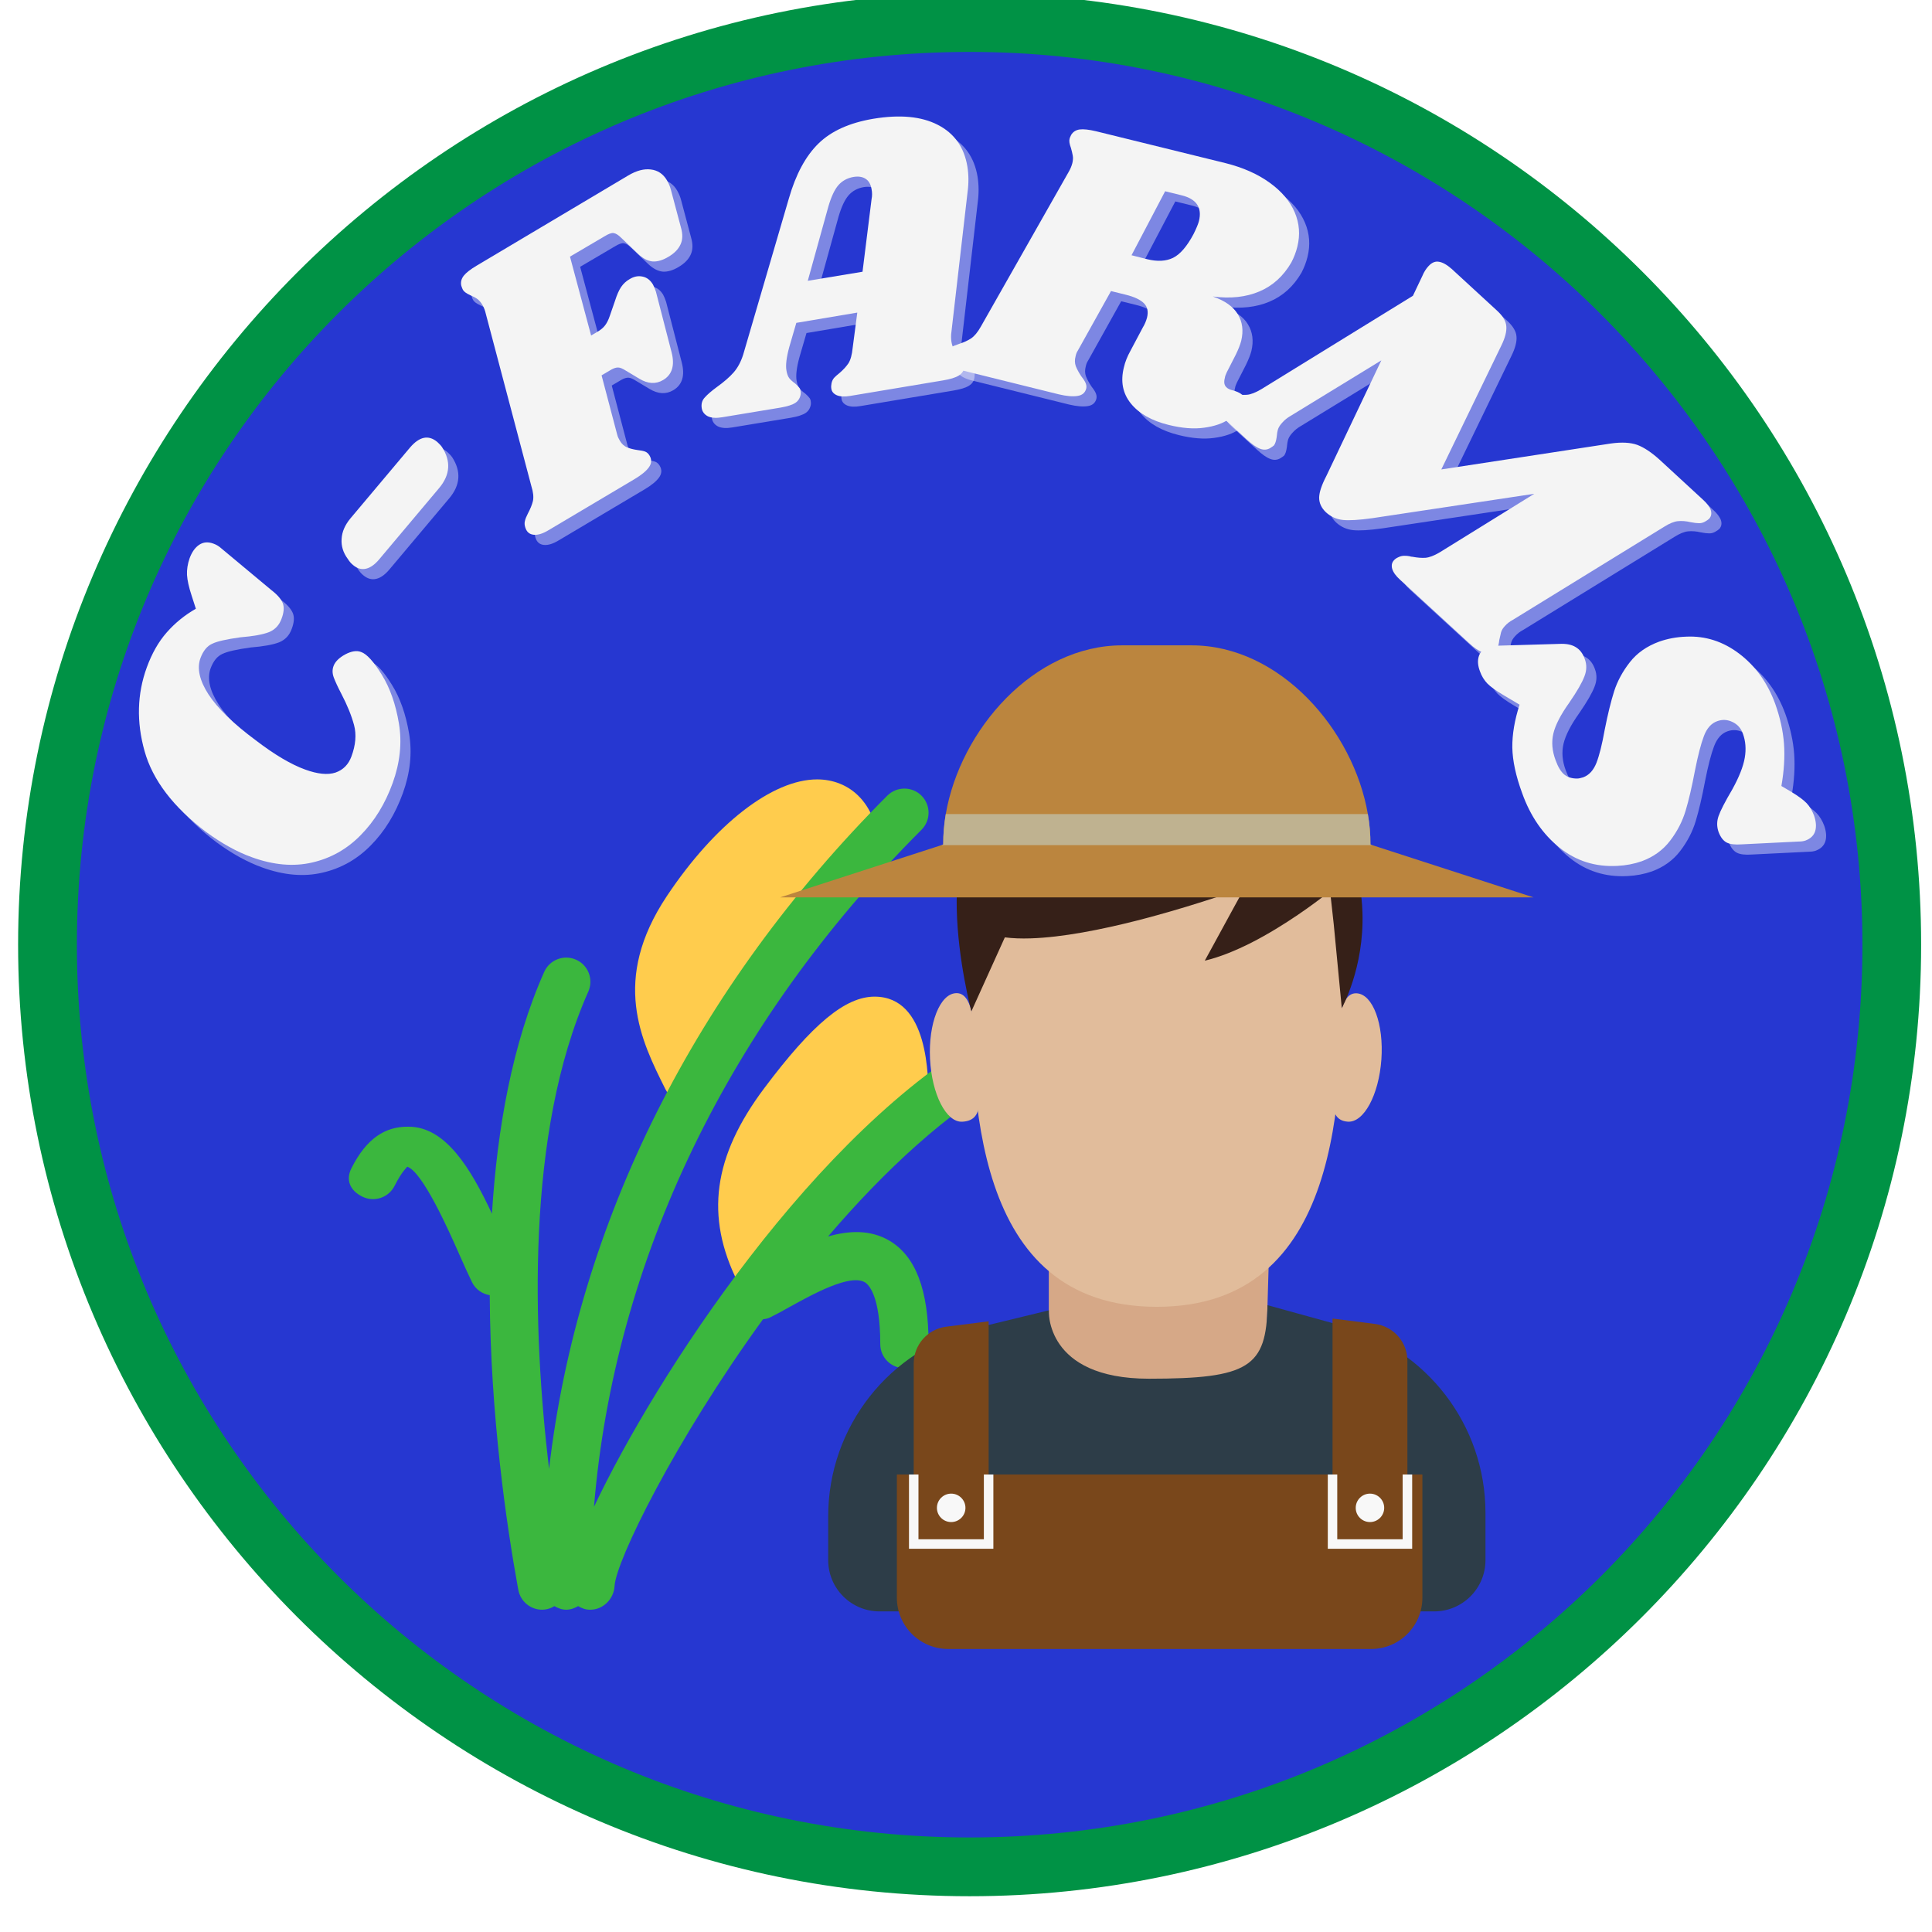 <svg xmlns="http://www.w3.org/2000/svg" xmlns:xlink="http://www.w3.org/1999/xlink" width="200" zoomAndPan="magnify" viewBox="0 0 150 150" height="200" preserveAspectRatio="xMidYMid meet" version="1.0"><defs><g/><clipPath id="1cd5b51f97"><path d="M 2.816 0.688 L 148.316 0.688 L 148.316 146.188 L 2.816 146.188 Z M 2.816 0.688 " clip-rule="nonzero"/></clipPath><clipPath id="dd08320b7a"><path d="M 1.406 0 L 149.156 0 L 149.156 147.223 L 1.406 147.223 Z M 1.406 0 " clip-rule="nonzero"/></clipPath><clipPath id="b6e9a8df3f"><path d="M 49 60.477 L 73 60.477 L 73 101 L 49 101 Z M 49 60.477 " clip-rule="nonzero"/></clipPath><clipPath id="d46eb9a660"><path d="M 27 61 L 80 61 L 80 124.977 L 27 124.977 Z M 27 61 " clip-rule="nonzero"/></clipPath><clipPath id="95aaf02ef5"><path d="M 69 114 L 111 114 L 111 128.07 L 69 128.07 Z M 69 114 " clip-rule="nonzero"/></clipPath><clipPath id="1bc7f3dc8f"><path d="M 60.566 50.07 L 119.066 50.07 L 119.066 70 L 60.566 70 Z M 60.566 50.07 " clip-rule="nonzero"/></clipPath></defs><rect x="-15" width="180" fill="#ffffff" y="-15" height="180" fill-opacity="1"/><rect x="-15" width="180" fill="#ffffff" y="-15" height="180" fill-opacity="1"/><rect x="-15" width="180" fill="#ffffff" y="-15" height="180" fill-opacity="1"/><g clip-path="url(#1cd5b51f97)"><path fill="#2637d1" d="M 75.566 0.688 C 35.387 0.688 2.816 33.258 2.816 73.438 C 2.816 113.617 35.387 146.188 75.566 146.188 C 115.746 146.188 148.316 113.617 148.316 73.438 C 148.316 33.258 115.746 0.688 75.566 0.688 " fill-opacity="1" fill-rule="nonzero"/></g><g clip-path="url(#dd08320b7a)"><path fill="#009245" d="M 75.281 147.223 C 34.469 147.223 1.406 113.934 1.406 73.348 C 1.406 32.762 34.469 -0.527 75.281 -0.527 C 116.098 -0.527 149.156 32.535 149.156 73.348 C 149.156 114.16 115.867 147.223 75.281 147.223 Z M 75.281 4.031 C 36.977 4.031 5.969 35.043 5.969 73.348 C 5.969 111.652 36.977 142.66 75.281 142.66 C 113.59 142.66 144.598 111.652 144.598 73.348 C 144.598 35.043 113.359 4.031 75.281 4.031 Z M 75.281 4.031 " fill-opacity="1" fill-rule="nonzero"/></g><g clip-path="url(#b6e9a8df3f)"><path fill="#ffcc4d" d="M 63.445 60.512 C 59.973 60.512 55.504 63.98 51.781 69.562 C 47.426 76.094 49.773 80.789 51.664 84.566 C 51.953 85.145 52.523 85.535 53.172 85.594 C 53.227 85.598 53.285 85.602 53.34 85.602 C 53.926 85.602 54.484 85.324 54.84 84.852 C 59.328 78.863 66.488 69.484 67.793 68.176 C 68.145 67.824 68.344 67.348 68.344 66.852 C 68.344 62.176 65.812 60.512 63.445 60.512 Z M 67.902 77.379 C 65.633 77.379 63.074 79.5 59.344 84.477 C 55.359 89.785 54.727 94.438 57.289 99.562 C 57.574 100.129 58.121 100.516 58.75 100.586 C 58.82 100.598 58.895 100.602 58.965 100.602 C 59.52 100.602 60.047 100.355 60.406 99.926 C 63.633 96.059 70.109 88.363 71.543 86.926 C 71.895 86.574 72.094 86.098 72.094 85.602 C 72.094 83.566 72.094 77.379 67.902 77.379 Z M 67.902 77.379 " fill-opacity="1" fill-rule="nonzero"/></g><g clip-path="url(#d46eb9a660)"><path fill="#3bb73e" d="M 79.359 80.945 C 78.855 80.039 77.711 79.719 76.809 80.223 C 63.363 87.691 50.961 106.754 46.117 116.988 C 47.688 97.875 56.559 79.406 71.543 64.426 C 72.277 63.691 72.277 62.508 71.543 61.773 C 70.812 61.043 69.625 61.043 68.891 61.773 C 53.957 76.707 44.836 94.992 42.629 114.051 C 41.363 103.371 40.793 87.969 45.676 76.988 C 46.098 76.039 45.672 74.93 44.727 74.512 C 43.777 74.086 42.668 74.516 42.25 75.461 C 39.762 81.055 38.602 87.652 38.195 94.23 C 36.539 90.695 34.59 87.477 31.723 87.477 L 31.637 87.477 C 29.93 87.477 28.465 88.348 27.281 90.711 C 26.82 91.637 27.195 92.441 28.121 92.902 C 29.051 93.367 30.176 92.988 30.637 92.066 C 31.223 90.898 31.621 90.621 31.613 90.582 C 32.809 90.949 34.887 95.637 35.668 97.41 C 36.035 98.238 36.371 98.988 36.656 99.566 C 36.934 100.121 37.453 100.461 38.023 100.559 C 38.07 109.852 39.332 118.426 40.203 123.227 L 40.242 123.434 C 40.406 124.34 41.195 124.977 42.086 124.977 C 42.195 124.977 42.309 124.965 42.422 124.945 C 42.652 124.902 42.855 124.812 43.043 124.699 C 43.32 124.859 43.621 124.977 43.965 124.977 C 44.309 124.977 44.609 124.859 44.887 124.699 C 45.156 124.859 45.453 124.977 45.789 124.977 L 45.84 124.977 C 46.832 124.977 47.66 124.137 47.715 123.137 C 47.82 121.191 52.391 111.863 59.234 102.434 C 59.43 102.402 59.621 102.371 59.805 102.277 C 60.266 102.051 60.777 101.77 61.32 101.465 C 63.074 100.496 66 98.879 67.145 99.555 C 67.426 99.719 68.344 100.559 68.344 104.352 C 68.344 105.387 69.18 106.227 70.219 106.227 C 71.254 106.227 72.094 105.387 72.094 104.352 C 72.094 100.156 71.098 97.531 69.051 96.324 C 67.582 95.461 65.922 95.531 64.289 96 C 68.641 90.91 73.547 86.316 78.629 83.492 C 79.535 82.988 79.863 81.852 79.359 80.945 Z M 79.359 80.945 " fill-opacity="1" fill-rule="nonzero"/></g><g fill="#ffffff" fill-opacity="0.4"><g transform="translate(27.45, 71.599)"><g><path d="M 3.828 -10.016 C 3.242 -8.398 2.414 -7.051 1.344 -5.969 C 0.281 -4.883 -0.973 -4.176 -2.422 -3.844 C -3.867 -3.508 -5.426 -3.645 -7.094 -4.25 C -8.25 -4.664 -9.43 -5.316 -10.641 -6.203 C -13.211 -8.148 -14.812 -10.25 -15.438 -12.5 C -16.07 -14.758 -16.016 -16.922 -15.266 -18.984 C -14.867 -20.078 -14.352 -20.984 -13.719 -21.703 C -13.082 -22.43 -12.328 -23.047 -11.453 -23.547 L -11.781 -24.562 C -12 -25.227 -12.117 -25.766 -12.141 -26.172 C -12.16 -26.586 -12.094 -27.02 -11.938 -27.469 C -11.758 -27.957 -11.508 -28.305 -11.188 -28.516 C -10.875 -28.723 -10.516 -28.754 -10.109 -28.609 C -9.891 -28.535 -9.691 -28.422 -9.516 -28.266 L -5.578 -24.984 C -5.117 -24.629 -4.828 -24.289 -4.703 -23.969 C -4.586 -23.656 -4.617 -23.258 -4.797 -22.781 C -4.973 -22.281 -5.297 -21.93 -5.766 -21.734 C -6.242 -21.547 -6.988 -21.41 -8 -21.328 C -9.07 -21.18 -9.801 -21.016 -10.188 -20.828 C -10.582 -20.648 -10.883 -20.281 -11.094 -19.719 C -11.383 -18.926 -11.176 -17.984 -10.469 -16.891 C -9.758 -15.805 -8.535 -14.617 -6.797 -13.328 C -5.336 -12.211 -4.062 -11.457 -2.969 -11.062 C -2 -10.707 -1.211 -10.629 -0.609 -10.828 C -0.016 -11.035 0.395 -11.453 0.625 -12.078 C 0.957 -12.973 1.023 -13.785 0.828 -14.516 C 0.629 -15.254 0.301 -16.062 -0.156 -16.938 C -0.438 -17.477 -0.633 -17.906 -0.75 -18.219 C -0.863 -18.531 -0.867 -18.82 -0.766 -19.094 C -0.641 -19.438 -0.336 -19.738 0.141 -20 C 0.629 -20.258 1.039 -20.32 1.375 -20.188 C 1.812 -20.039 2.348 -19.453 2.984 -18.422 C 3.617 -17.398 4.062 -16.141 4.312 -14.641 C 4.562 -13.141 4.398 -11.598 3.828 -10.016 Z M 3.828 -10.016 "/></g></g></g><g fill="#ffffff" fill-opacity="0.4"><g transform="translate(33.609, 54.129)"><g><path d="M -5.812 -9.938 C -6.176 -10.426 -6.336 -10.945 -6.297 -11.5 C -6.266 -12.051 -6.035 -12.582 -5.609 -13.094 L -0.984 -18.594 C -0.254 -19.445 0.445 -19.594 1.125 -19.031 C 1.289 -18.883 1.414 -18.75 1.5 -18.625 C 2.207 -17.531 2.133 -16.473 1.281 -15.453 L -3.344 -9.953 C -3.695 -9.523 -4.047 -9.27 -4.391 -9.188 C -4.742 -9.102 -5.082 -9.195 -5.406 -9.469 C -5.562 -9.594 -5.695 -9.75 -5.812 -9.938 Z M -5.812 -9.938 "/></g></g></g><g fill="#ffffff" fill-opacity="0.4"><g transform="translate(42.762, 42.324)"><g><path d="M 6.797 -27.906 C 7.441 -28.289 8.031 -28.445 8.562 -28.375 C 9.102 -28.312 9.52 -28.031 9.812 -27.531 C 9.957 -27.281 10.062 -27.023 10.125 -26.766 L 10.891 -23.891 C 11.047 -23.359 11.035 -22.91 10.859 -22.547 C 10.691 -22.18 10.379 -21.863 9.922 -21.594 C 9.484 -21.332 9.078 -21.211 8.703 -21.234 C 8.336 -21.266 7.969 -21.453 7.594 -21.797 L 6.25 -23.078 C 6.031 -23.297 5.836 -23.414 5.672 -23.438 C 5.516 -23.469 5.27 -23.379 4.938 -23.172 L 2.281 -21.609 L 3.922 -15.484 L 4.422 -15.781 C 4.672 -15.926 4.863 -16.086 5 -16.266 C 5.145 -16.453 5.27 -16.703 5.375 -17.016 L 5.781 -18.188 C 5.926 -18.645 6.082 -19 6.25 -19.25 C 6.426 -19.508 6.645 -19.711 6.906 -19.859 C 7.238 -20.066 7.57 -20.133 7.906 -20.062 C 8.238 -20 8.508 -19.797 8.719 -19.453 C 8.801 -19.305 8.879 -19.117 8.953 -18.891 L 10.172 -14.172 C 10.43 -13.16 10.211 -12.445 9.516 -12.031 C 8.953 -11.695 8.336 -11.727 7.672 -12.125 L 6.656 -12.734 C 6.383 -12.91 6.176 -13 6.031 -13 C 5.883 -13.008 5.707 -12.957 5.5 -12.844 L 4.734 -12.391 L 5.953 -7.766 C 5.984 -7.641 6.051 -7.488 6.156 -7.312 C 6.301 -7.07 6.477 -6.906 6.688 -6.812 C 6.895 -6.719 7.172 -6.645 7.516 -6.594 C 7.797 -6.562 8 -6.52 8.125 -6.469 C 8.258 -6.414 8.367 -6.316 8.453 -6.172 C 8.641 -5.859 8.625 -5.551 8.406 -5.25 C 8.195 -4.957 7.82 -4.648 7.281 -4.328 L 0.625 -0.375 C 0.176 -0.102 -0.207 0.016 -0.531 -0.016 C -0.863 -0.047 -1.082 -0.234 -1.188 -0.578 C -1.25 -0.766 -1.258 -0.93 -1.219 -1.078 C -1.188 -1.234 -1.109 -1.43 -0.984 -1.672 C -0.797 -2.023 -0.664 -2.348 -0.594 -2.641 C -0.531 -2.941 -0.57 -3.328 -0.719 -3.797 L -4.25 -17.156 C -4.312 -17.426 -4.398 -17.66 -4.516 -17.859 C -4.641 -18.066 -4.773 -18.223 -4.922 -18.328 C -5.066 -18.43 -5.242 -18.523 -5.453 -18.609 C -5.766 -18.754 -5.957 -18.895 -6.031 -19.031 C -6.062 -19.082 -6.102 -19.188 -6.156 -19.344 C -6.219 -19.625 -6.156 -19.883 -5.969 -20.125 C -5.781 -20.363 -5.445 -20.625 -4.969 -20.906 Z M 6.797 -27.906 "/></g></g></g><g fill="#ffffff" fill-opacity="0.4"><g transform="translate(56.678, 33.216)"><g><path d="M 17.984 -6.688 C 17.941 -6.406 17.941 -6.133 17.984 -5.875 C 18.023 -5.656 18.086 -5.473 18.172 -5.328 C 18.266 -5.18 18.352 -5.066 18.438 -4.984 C 18.52 -4.898 18.57 -4.844 18.594 -4.812 C 18.82 -4.645 18.957 -4.457 19 -4.25 C 19 -4.207 18.992 -4.102 18.984 -3.938 C 18.953 -3.645 18.805 -3.422 18.547 -3.266 C 18.297 -3.109 17.891 -2.984 17.328 -2.891 L 10.125 -1.688 C 9.695 -1.613 9.352 -1.629 9.094 -1.734 C 8.832 -1.848 8.688 -2.02 8.656 -2.25 C 8.633 -2.375 8.641 -2.516 8.672 -2.672 C 8.711 -2.848 8.781 -2.988 8.875 -3.094 C 8.969 -3.195 9.109 -3.32 9.297 -3.469 C 9.586 -3.719 9.816 -3.969 9.984 -4.219 C 10.148 -4.477 10.258 -4.875 10.312 -5.406 L 10.672 -8.156 L 5.938 -7.359 L 5.391 -5.484 C 5.172 -4.68 5.098 -4.07 5.172 -3.656 C 5.211 -3.406 5.285 -3.207 5.391 -3.062 C 5.504 -2.926 5.656 -2.789 5.844 -2.656 C 6 -2.52 6.113 -2.398 6.188 -2.297 C 6.258 -2.191 6.289 -2.039 6.281 -1.844 C 6.238 -1.539 6.102 -1.312 5.875 -1.156 C 5.645 -1 5.258 -0.875 4.719 -0.781 L 0.188 -0.031 C -0.289 0.051 -0.664 0.023 -0.938 -0.109 C -1.207 -0.254 -1.363 -0.461 -1.406 -0.734 C -1.457 -1.066 -1.379 -1.344 -1.172 -1.562 C -0.973 -1.789 -0.66 -2.062 -0.234 -2.375 C 0.316 -2.77 0.75 -3.145 1.062 -3.5 C 1.383 -3.863 1.633 -4.328 1.812 -4.891 L 5.359 -17.016 C 5.898 -18.891 6.664 -20.312 7.656 -21.281 C 8.645 -22.25 10.062 -22.891 11.906 -23.203 C 13.977 -23.547 15.648 -23.391 16.922 -22.734 C 18.203 -22.078 18.969 -21 19.219 -19.5 C 19.32 -18.875 19.328 -18.211 19.234 -17.516 Z M 11.078 -11.328 L 11.781 -16.969 C 11.832 -17.219 11.832 -17.473 11.781 -17.734 C 11.719 -18.117 11.562 -18.391 11.312 -18.547 C 11.07 -18.703 10.758 -18.75 10.375 -18.688 C 9.895 -18.602 9.504 -18.391 9.203 -18.047 C 8.91 -17.711 8.648 -17.156 8.422 -16.375 L 6.828 -10.625 Z M 11.078 -11.328 "/></g></g></g><g fill="#ffffff" fill-opacity="0.4"><g transform="translate(74.767, 29.373)"><g><path d="M 26.281 -8.203 C 25.664 -7.141 24.836 -6.391 23.797 -5.953 C 22.766 -5.516 21.562 -5.383 20.188 -5.562 C 21.125 -5.238 21.77 -4.781 22.125 -4.188 C 22.488 -3.594 22.578 -2.906 22.391 -2.125 C 22.316 -1.832 22.176 -1.473 21.969 -1.047 L 21.266 0.328 C 21.18 0.516 21.133 0.648 21.125 0.734 C 21.051 0.992 21.055 1.203 21.141 1.359 C 21.234 1.516 21.391 1.625 21.609 1.688 C 22.023 1.789 22.312 1.922 22.469 2.078 C 22.633 2.242 22.648 2.477 22.516 2.781 C 22.316 3.227 21.961 3.617 21.453 3.953 C 20.953 4.297 20.301 4.52 19.5 4.625 C 18.707 4.738 17.789 4.664 16.75 4.406 C 15.438 4.082 14.461 3.531 13.828 2.75 C 13.191 1.969 13.008 1.031 13.281 -0.062 C 13.375 -0.477 13.547 -0.91 13.797 -1.359 L 14.75 -3.156 C 14.895 -3.395 15.004 -3.648 15.078 -3.922 C 15.191 -4.391 15.113 -4.758 14.844 -5.031 C 14.57 -5.312 14.098 -5.535 13.422 -5.703 L 12.281 -5.984 L 9.703 -1.359 C 9.629 -1.254 9.57 -1.109 9.531 -0.922 C 9.457 -0.648 9.461 -0.395 9.547 -0.156 C 9.641 0.082 9.781 0.344 9.969 0.625 C 10.113 0.801 10.223 0.969 10.297 1.125 C 10.367 1.281 10.391 1.43 10.359 1.578 C 10.273 1.91 10.051 2.102 9.688 2.156 C 9.32 2.219 8.832 2.176 8.219 2.031 L 0.719 0.172 C 0.195 0.047 -0.164 -0.141 -0.375 -0.391 C -0.582 -0.641 -0.609 -0.926 -0.453 -1.25 C -0.367 -1.414 -0.258 -1.539 -0.125 -1.625 C 0.008 -1.707 0.207 -1.789 0.469 -1.875 C 0.852 -2 1.172 -2.145 1.422 -2.312 C 1.68 -2.488 1.93 -2.789 2.172 -3.219 L 8.984 -15.219 C 9.117 -15.445 9.219 -15.68 9.281 -15.922 C 9.332 -16.141 9.344 -16.332 9.312 -16.5 C 9.281 -16.676 9.234 -16.875 9.172 -17.094 C 9.055 -17.406 9.02 -17.641 9.062 -17.797 C 9.07 -17.859 9.113 -17.961 9.188 -18.109 C 9.332 -18.348 9.551 -18.488 9.844 -18.531 C 10.145 -18.57 10.57 -18.523 11.125 -18.391 L 21.156 -15.922 C 22.531 -15.578 23.68 -15.066 24.609 -14.391 C 25.535 -13.723 26.18 -12.957 26.547 -12.094 C 26.91 -11.238 26.977 -10.352 26.75 -9.438 C 26.645 -9.008 26.488 -8.598 26.281 -8.203 Z M 18.688 -10.406 C 18.906 -10.844 19.047 -11.18 19.109 -11.422 C 19.367 -12.473 18.914 -13.141 17.75 -13.422 L 16.484 -13.734 L 13.875 -8.766 L 15.109 -8.453 C 15.891 -8.266 16.551 -8.301 17.094 -8.562 C 17.645 -8.832 18.176 -9.445 18.688 -10.406 Z M 18.688 -10.406 "/></g></g></g><g fill="#ffffff" fill-opacity="0.4"><g transform="translate(94.755, 32.316)"><g><path d="M 38.25 7.266 C 38.57 7.555 38.773 7.828 38.859 8.078 C 38.941 8.336 38.898 8.562 38.734 8.75 C 38.66 8.82 38.547 8.898 38.391 8.984 C 38.234 9.066 38.078 9.102 37.922 9.094 C 37.766 9.094 37.555 9.066 37.297 9.016 C 36.93 8.93 36.598 8.906 36.297 8.938 C 36.004 8.969 35.648 9.113 35.234 9.375 L 23.5 16.594 C 23.25 16.727 23.039 16.891 22.875 17.078 C 22.727 17.234 22.629 17.395 22.578 17.562 C 22.535 17.727 22.488 17.93 22.438 18.172 C 22.426 18.297 22.406 18.422 22.375 18.547 C 22.344 18.672 22.285 18.781 22.203 18.875 C 22.172 18.906 22.082 18.969 21.938 19.062 C 21.707 19.195 21.438 19.211 21.125 19.109 C 20.82 19.004 20.469 18.758 20.062 18.375 L 14.734 13.484 C 14.41 13.191 14.207 12.91 14.125 12.641 C 14.051 12.367 14.098 12.145 14.266 11.969 C 14.348 11.875 14.461 11.797 14.609 11.734 C 14.754 11.66 14.906 11.625 15.062 11.625 C 15.219 11.625 15.348 11.633 15.453 11.656 C 15.555 11.688 15.641 11.703 15.703 11.703 C 16.078 11.773 16.41 11.801 16.703 11.781 C 17.004 11.758 17.375 11.617 17.812 11.359 L 25.156 6.812 L 12.594 8.703 C 11.562 8.848 10.797 8.895 10.297 8.844 C 9.797 8.789 9.359 8.594 8.984 8.25 C 8.629 7.914 8.453 7.535 8.453 7.109 C 8.461 6.691 8.648 6.129 9.016 5.422 L 13.281 -3.547 L 6.234 0.766 C 5.984 0.91 5.773 1.078 5.609 1.266 C 5.441 1.441 5.328 1.613 5.266 1.781 C 5.211 1.957 5.176 2.164 5.156 2.406 C 5.113 2.719 5.039 2.938 4.938 3.062 C 4.906 3.094 4.816 3.156 4.672 3.25 C 4.422 3.406 4.148 3.426 3.859 3.312 C 3.578 3.207 3.223 2.957 2.797 2.562 L 0.906 0.828 C 0.582 0.535 0.383 0.258 0.312 0 C 0.238 -0.27 0.281 -0.492 0.438 -0.672 C 0.531 -0.754 0.648 -0.832 0.797 -0.906 C 1.004 -1.02 1.211 -1.055 1.422 -1.016 C 1.641 -0.984 1.773 -0.961 1.828 -0.953 C 2.211 -0.879 2.551 -0.852 2.844 -0.875 C 3.133 -0.895 3.508 -1.039 3.969 -1.312 L 15.734 -8.562 L 16.469 -10.109 C 16.594 -10.41 16.754 -10.664 16.953 -10.875 C 17.203 -11.145 17.469 -11.254 17.75 -11.203 C 18.039 -11.16 18.367 -10.977 18.734 -10.656 L 22.25 -7.422 C 22.707 -7.004 22.953 -6.598 22.984 -6.203 C 23.023 -5.805 22.895 -5.301 22.594 -4.688 L 17.938 4.922 L 31.109 2.906 C 31.953 2.789 32.633 2.828 33.156 3.016 C 33.676 3.211 34.25 3.594 34.875 4.156 Z M 38.25 7.266 "/></g></g></g><g fill="#ffffff" fill-opacity="0.4"><g transform="translate(115.222, 51.626)"><g><path d="M 23.391 3.797 C 23.773 4.867 24.004 5.91 24.078 6.922 C 24.148 7.93 24.082 9.02 23.875 10.188 L 24.641 10.641 C 25.191 10.973 25.586 11.266 25.828 11.516 C 26.066 11.766 26.258 12.082 26.406 12.469 C 26.57 12.938 26.602 13.344 26.5 13.688 C 26.395 14.031 26.145 14.273 25.75 14.422 C 25.602 14.473 25.43 14.5 25.234 14.5 L 20.797 14.719 C 20.273 14.758 19.883 14.711 19.625 14.578 C 19.363 14.441 19.156 14.172 19 13.766 C 18.852 13.348 18.852 12.93 19 12.516 C 19.145 12.098 19.5 11.41 20.062 10.453 C 20.594 9.492 20.914 8.676 21.031 8 C 21.145 7.332 21.098 6.711 20.891 6.141 C 20.742 5.711 20.473 5.406 20.078 5.219 C 19.691 5.031 19.297 5.008 18.891 5.156 C 18.43 5.32 18.086 5.707 17.859 6.312 C 17.629 6.914 17.395 7.82 17.156 9.031 C 16.926 10.25 16.688 11.273 16.438 12.109 C 16.188 12.941 15.785 13.719 15.234 14.438 C 14.68 15.164 13.945 15.695 13.031 16.031 C 12.438 16.238 11.805 16.359 11.141 16.391 C 9.43 16.484 7.93 16.008 6.641 14.969 C 5.348 13.926 4.383 12.52 3.75 10.75 C 3.258 9.414 3.004 8.234 2.984 7.203 C 2.973 6.18 3.16 5.07 3.547 3.875 L 2.312 3.141 C 1.727 2.797 1.305 2.492 1.047 2.234 C 0.797 1.973 0.602 1.656 0.469 1.281 C 0.301 0.832 0.273 0.438 0.391 0.094 C 0.504 -0.238 0.75 -0.473 1.125 -0.609 C 1.32 -0.672 1.539 -0.703 1.781 -0.703 L 6.609 -0.844 C 7.16 -0.875 7.594 -0.789 7.906 -0.594 C 8.227 -0.406 8.461 -0.098 8.609 0.328 C 8.773 0.766 8.766 1.219 8.578 1.688 C 8.398 2.164 8.008 2.844 7.406 3.719 C 6.738 4.656 6.328 5.453 6.172 6.109 C 6.016 6.766 6.07 7.457 6.344 8.188 C 6.531 8.707 6.754 9.078 7.016 9.297 C 7.285 9.516 7.625 9.617 8.031 9.609 C 8.133 9.609 8.285 9.578 8.484 9.516 C 8.941 9.348 9.285 8.973 9.516 8.391 C 9.742 7.805 9.957 6.953 10.156 5.828 C 10.395 4.617 10.641 3.617 10.891 2.828 C 11.148 2.035 11.555 1.285 12.109 0.578 C 12.66 -0.129 13.414 -0.66 14.375 -1.016 C 15.051 -1.254 15.754 -1.383 16.484 -1.406 C 17.973 -1.477 19.348 -1.035 20.609 -0.078 C 21.867 0.879 22.797 2.172 23.391 3.797 Z M 23.391 3.797 "/></g></g></g><g fill="#f4f4f4" fill-opacity="1"><g transform="translate(26.66, 70.809)"><g><path d="M 3.828 -10.016 C 3.242 -8.398 2.414 -7.051 1.344 -5.969 C 0.281 -4.883 -0.973 -4.176 -2.422 -3.844 C -3.867 -3.508 -5.426 -3.645 -7.094 -4.25 C -8.25 -4.664 -9.43 -5.316 -10.641 -6.203 C -13.211 -8.148 -14.812 -10.25 -15.438 -12.5 C -16.07 -14.758 -16.016 -16.922 -15.266 -18.984 C -14.867 -20.078 -14.352 -20.984 -13.719 -21.703 C -13.082 -22.43 -12.328 -23.047 -11.453 -23.547 L -11.781 -24.562 C -12 -25.227 -12.117 -25.766 -12.141 -26.172 C -12.16 -26.586 -12.094 -27.02 -11.938 -27.469 C -11.758 -27.957 -11.508 -28.305 -11.188 -28.516 C -10.875 -28.723 -10.516 -28.754 -10.109 -28.609 C -9.891 -28.535 -9.691 -28.422 -9.516 -28.266 L -5.578 -24.984 C -5.117 -24.629 -4.828 -24.289 -4.703 -23.969 C -4.586 -23.656 -4.617 -23.258 -4.797 -22.781 C -4.973 -22.281 -5.297 -21.93 -5.766 -21.734 C -6.242 -21.547 -6.988 -21.41 -8 -21.328 C -9.07 -21.18 -9.801 -21.016 -10.188 -20.828 C -10.582 -20.648 -10.883 -20.281 -11.094 -19.719 C -11.383 -18.926 -11.176 -17.984 -10.469 -16.891 C -9.758 -15.805 -8.535 -14.617 -6.797 -13.328 C -5.336 -12.211 -4.062 -11.457 -2.969 -11.062 C -2 -10.707 -1.211 -10.629 -0.609 -10.828 C -0.016 -11.035 0.395 -11.453 0.625 -12.078 C 0.957 -12.973 1.023 -13.785 0.828 -14.516 C 0.629 -15.254 0.301 -16.062 -0.156 -16.938 C -0.438 -17.477 -0.633 -17.906 -0.75 -18.219 C -0.863 -18.531 -0.867 -18.82 -0.766 -19.094 C -0.641 -19.438 -0.336 -19.738 0.141 -20 C 0.629 -20.258 1.039 -20.32 1.375 -20.188 C 1.812 -20.039 2.348 -19.453 2.984 -18.422 C 3.617 -17.398 4.062 -16.141 4.312 -14.641 C 4.562 -13.141 4.398 -11.598 3.828 -10.016 Z M 3.828 -10.016 "/></g></g></g><g fill="#f4f4f4" fill-opacity="1"><g transform="translate(32.819, 53.339)"><g><path d="M -5.812 -9.938 C -6.176 -10.426 -6.336 -10.945 -6.297 -11.5 C -6.266 -12.051 -6.035 -12.582 -5.609 -13.094 L -0.984 -18.594 C -0.254 -19.445 0.445 -19.594 1.125 -19.031 C 1.289 -18.883 1.414 -18.75 1.5 -18.625 C 2.207 -17.531 2.133 -16.473 1.281 -15.453 L -3.344 -9.953 C -3.695 -9.523 -4.047 -9.27 -4.391 -9.188 C -4.742 -9.102 -5.082 -9.195 -5.406 -9.469 C -5.562 -9.594 -5.695 -9.75 -5.812 -9.938 Z M -5.812 -9.938 "/></g></g></g><g fill="#f4f4f4" fill-opacity="1"><g transform="translate(41.972, 41.534)"><g><path d="M 6.797 -27.906 C 7.441 -28.289 8.031 -28.445 8.562 -28.375 C 9.102 -28.312 9.52 -28.031 9.812 -27.531 C 9.957 -27.281 10.062 -27.023 10.125 -26.766 L 10.891 -23.891 C 11.047 -23.359 11.035 -22.91 10.859 -22.547 C 10.691 -22.18 10.379 -21.863 9.922 -21.594 C 9.484 -21.332 9.078 -21.211 8.703 -21.234 C 8.336 -21.266 7.969 -21.453 7.594 -21.797 L 6.25 -23.078 C 6.031 -23.297 5.836 -23.414 5.672 -23.438 C 5.516 -23.469 5.27 -23.379 4.938 -23.172 L 2.281 -21.609 L 3.922 -15.484 L 4.422 -15.781 C 4.672 -15.926 4.863 -16.086 5 -16.266 C 5.145 -16.453 5.27 -16.703 5.375 -17.016 L 5.781 -18.188 C 5.926 -18.645 6.082 -19 6.25 -19.25 C 6.426 -19.508 6.645 -19.711 6.906 -19.859 C 7.238 -20.066 7.57 -20.133 7.906 -20.062 C 8.238 -20 8.508 -19.797 8.719 -19.453 C 8.801 -19.305 8.879 -19.117 8.953 -18.891 L 10.172 -14.172 C 10.43 -13.16 10.211 -12.445 9.516 -12.031 C 8.953 -11.695 8.336 -11.727 7.672 -12.125 L 6.656 -12.734 C 6.383 -12.91 6.176 -13 6.031 -13 C 5.883 -13.008 5.707 -12.957 5.5 -12.844 L 4.734 -12.391 L 5.953 -7.766 C 5.984 -7.641 6.051 -7.488 6.156 -7.312 C 6.301 -7.07 6.477 -6.906 6.688 -6.812 C 6.895 -6.719 7.172 -6.645 7.516 -6.594 C 7.797 -6.562 8 -6.52 8.125 -6.469 C 8.258 -6.414 8.367 -6.316 8.453 -6.172 C 8.641 -5.859 8.625 -5.551 8.406 -5.25 C 8.195 -4.957 7.82 -4.648 7.281 -4.328 L 0.625 -0.375 C 0.176 -0.102 -0.207 0.016 -0.531 -0.016 C -0.863 -0.047 -1.082 -0.234 -1.188 -0.578 C -1.25 -0.766 -1.258 -0.93 -1.219 -1.078 C -1.188 -1.234 -1.109 -1.43 -0.984 -1.672 C -0.797 -2.023 -0.664 -2.348 -0.594 -2.641 C -0.531 -2.941 -0.57 -3.328 -0.719 -3.797 L -4.25 -17.156 C -4.312 -17.426 -4.398 -17.66 -4.516 -17.859 C -4.641 -18.066 -4.773 -18.223 -4.922 -18.328 C -5.066 -18.43 -5.242 -18.523 -5.453 -18.609 C -5.766 -18.754 -5.957 -18.895 -6.031 -19.031 C -6.062 -19.082 -6.102 -19.188 -6.156 -19.344 C -6.219 -19.625 -6.156 -19.883 -5.969 -20.125 C -5.781 -20.363 -5.445 -20.625 -4.969 -20.906 Z M 6.797 -27.906 "/></g></g></g><g fill="#f4f4f4" fill-opacity="1"><g transform="translate(55.888, 32.426)"><g><path d="M 17.984 -6.688 C 17.941 -6.406 17.941 -6.133 17.984 -5.875 C 18.023 -5.656 18.086 -5.473 18.172 -5.328 C 18.266 -5.18 18.352 -5.066 18.438 -4.984 C 18.52 -4.898 18.57 -4.844 18.594 -4.812 C 18.82 -4.645 18.957 -4.457 19 -4.25 C 19 -4.207 18.992 -4.102 18.984 -3.938 C 18.953 -3.645 18.805 -3.422 18.547 -3.266 C 18.297 -3.109 17.891 -2.984 17.328 -2.891 L 10.125 -1.688 C 9.695 -1.613 9.352 -1.629 9.094 -1.734 C 8.832 -1.848 8.688 -2.02 8.656 -2.25 C 8.633 -2.375 8.641 -2.516 8.672 -2.672 C 8.711 -2.848 8.781 -2.988 8.875 -3.094 C 8.969 -3.195 9.109 -3.32 9.297 -3.469 C 9.586 -3.719 9.816 -3.969 9.984 -4.219 C 10.148 -4.477 10.258 -4.875 10.312 -5.406 L 10.672 -8.156 L 5.938 -7.359 L 5.391 -5.484 C 5.172 -4.68 5.098 -4.07 5.172 -3.656 C 5.211 -3.406 5.285 -3.207 5.391 -3.062 C 5.504 -2.926 5.656 -2.789 5.844 -2.656 C 6 -2.52 6.113 -2.398 6.188 -2.297 C 6.258 -2.191 6.289 -2.039 6.281 -1.844 C 6.238 -1.539 6.102 -1.312 5.875 -1.156 C 5.645 -1 5.258 -0.875 4.719 -0.781 L 0.188 -0.031 C -0.289 0.051 -0.664 0.023 -0.938 -0.109 C -1.207 -0.254 -1.363 -0.461 -1.406 -0.734 C -1.457 -1.066 -1.379 -1.344 -1.172 -1.562 C -0.973 -1.789 -0.66 -2.062 -0.234 -2.375 C 0.316 -2.77 0.75 -3.145 1.062 -3.5 C 1.383 -3.863 1.633 -4.328 1.812 -4.891 L 5.359 -17.016 C 5.898 -18.891 6.664 -20.312 7.656 -21.281 C 8.645 -22.25 10.062 -22.891 11.906 -23.203 C 13.977 -23.547 15.648 -23.391 16.922 -22.734 C 18.203 -22.078 18.969 -21 19.219 -19.5 C 19.32 -18.875 19.328 -18.211 19.234 -17.516 Z M 11.078 -11.328 L 11.781 -16.969 C 11.832 -17.219 11.832 -17.473 11.781 -17.734 C 11.719 -18.117 11.562 -18.391 11.312 -18.547 C 11.07 -18.703 10.758 -18.75 10.375 -18.688 C 9.895 -18.602 9.504 -18.391 9.203 -18.047 C 8.91 -17.711 8.648 -17.156 8.422 -16.375 L 6.828 -10.625 Z M 11.078 -11.328 "/></g></g></g><g fill="#f4f4f4" fill-opacity="1"><g transform="translate(73.977, 28.583)"><g><path d="M 26.281 -8.203 C 25.664 -7.141 24.836 -6.391 23.797 -5.953 C 22.766 -5.516 21.562 -5.383 20.188 -5.562 C 21.125 -5.238 21.77 -4.781 22.125 -4.188 C 22.488 -3.594 22.578 -2.906 22.391 -2.125 C 22.316 -1.832 22.176 -1.473 21.969 -1.047 L 21.266 0.328 C 21.18 0.516 21.133 0.648 21.125 0.734 C 21.051 0.992 21.055 1.203 21.141 1.359 C 21.234 1.516 21.391 1.625 21.609 1.688 C 22.023 1.789 22.312 1.922 22.469 2.078 C 22.633 2.242 22.648 2.477 22.516 2.781 C 22.316 3.227 21.961 3.617 21.453 3.953 C 20.953 4.297 20.301 4.52 19.5 4.625 C 18.707 4.738 17.789 4.664 16.75 4.406 C 15.438 4.082 14.461 3.531 13.828 2.75 C 13.191 1.969 13.008 1.031 13.281 -0.062 C 13.375 -0.477 13.547 -0.91 13.797 -1.359 L 14.75 -3.156 C 14.895 -3.395 15.004 -3.648 15.078 -3.922 C 15.191 -4.391 15.113 -4.758 14.844 -5.031 C 14.57 -5.312 14.098 -5.535 13.422 -5.703 L 12.281 -5.984 L 9.703 -1.359 C 9.629 -1.254 9.57 -1.109 9.531 -0.922 C 9.457 -0.648 9.461 -0.395 9.547 -0.156 C 9.641 0.082 9.781 0.344 9.969 0.625 C 10.113 0.801 10.223 0.969 10.297 1.125 C 10.367 1.281 10.391 1.43 10.359 1.578 C 10.273 1.91 10.051 2.102 9.688 2.156 C 9.32 2.219 8.832 2.176 8.219 2.031 L 0.719 0.172 C 0.195 0.047 -0.164 -0.141 -0.375 -0.391 C -0.582 -0.641 -0.609 -0.926 -0.453 -1.25 C -0.367 -1.414 -0.258 -1.539 -0.125 -1.625 C 0.008 -1.707 0.207 -1.789 0.469 -1.875 C 0.852 -2 1.172 -2.145 1.422 -2.312 C 1.68 -2.488 1.93 -2.789 2.172 -3.219 L 8.984 -15.219 C 9.117 -15.445 9.219 -15.68 9.281 -15.922 C 9.332 -16.141 9.344 -16.332 9.312 -16.5 C 9.281 -16.676 9.234 -16.875 9.172 -17.094 C 9.055 -17.406 9.02 -17.641 9.062 -17.797 C 9.07 -17.859 9.113 -17.961 9.188 -18.109 C 9.332 -18.348 9.551 -18.488 9.844 -18.531 C 10.145 -18.57 10.57 -18.523 11.125 -18.391 L 21.156 -15.922 C 22.531 -15.578 23.68 -15.066 24.609 -14.391 C 25.535 -13.723 26.18 -12.957 26.547 -12.094 C 26.91 -11.238 26.977 -10.352 26.75 -9.438 C 26.645 -9.008 26.488 -8.598 26.281 -8.203 Z M 18.688 -10.406 C 18.906 -10.844 19.047 -11.18 19.109 -11.422 C 19.367 -12.473 18.914 -13.141 17.75 -13.422 L 16.484 -13.734 L 13.875 -8.766 L 15.109 -8.453 C 15.891 -8.266 16.551 -8.301 17.094 -8.562 C 17.645 -8.832 18.176 -9.445 18.688 -10.406 Z M 18.688 -10.406 "/></g></g></g><g fill="#f4f4f4" fill-opacity="1"><g transform="translate(93.965, 31.526)"><g><path d="M 38.25 7.266 C 38.57 7.555 38.773 7.828 38.859 8.078 C 38.941 8.336 38.898 8.562 38.734 8.75 C 38.66 8.82 38.547 8.898 38.391 8.984 C 38.234 9.066 38.078 9.102 37.922 9.094 C 37.766 9.094 37.555 9.066 37.297 9.016 C 36.93 8.93 36.598 8.906 36.297 8.938 C 36.004 8.969 35.648 9.113 35.234 9.375 L 23.5 16.594 C 23.25 16.727 23.039 16.891 22.875 17.078 C 22.727 17.234 22.629 17.395 22.578 17.562 C 22.535 17.727 22.488 17.93 22.438 18.172 C 22.426 18.297 22.406 18.422 22.375 18.547 C 22.344 18.672 22.285 18.781 22.203 18.875 C 22.172 18.906 22.082 18.969 21.938 19.062 C 21.707 19.195 21.438 19.211 21.125 19.109 C 20.82 19.004 20.469 18.758 20.062 18.375 L 14.734 13.484 C 14.41 13.191 14.207 12.91 14.125 12.641 C 14.051 12.367 14.098 12.145 14.266 11.969 C 14.348 11.875 14.461 11.797 14.609 11.734 C 14.754 11.66 14.906 11.625 15.062 11.625 C 15.219 11.625 15.348 11.633 15.453 11.656 C 15.555 11.688 15.641 11.703 15.703 11.703 C 16.078 11.773 16.41 11.801 16.703 11.781 C 17.004 11.758 17.375 11.617 17.812 11.359 L 25.156 6.812 L 12.594 8.703 C 11.562 8.848 10.797 8.895 10.297 8.844 C 9.797 8.789 9.359 8.594 8.984 8.25 C 8.629 7.914 8.453 7.535 8.453 7.109 C 8.461 6.691 8.648 6.129 9.016 5.422 L 13.281 -3.547 L 6.234 0.766 C 5.984 0.91 5.773 1.078 5.609 1.266 C 5.441 1.441 5.328 1.613 5.266 1.781 C 5.211 1.957 5.176 2.164 5.156 2.406 C 5.113 2.719 5.039 2.938 4.938 3.062 C 4.906 3.094 4.816 3.156 4.672 3.25 C 4.422 3.406 4.148 3.426 3.859 3.312 C 3.578 3.207 3.223 2.957 2.797 2.562 L 0.906 0.828 C 0.582 0.535 0.383 0.258 0.312 0 C 0.238 -0.27 0.281 -0.492 0.438 -0.672 C 0.531 -0.754 0.648 -0.832 0.797 -0.906 C 1.004 -1.02 1.211 -1.055 1.422 -1.016 C 1.641 -0.984 1.773 -0.961 1.828 -0.953 C 2.211 -0.879 2.551 -0.852 2.844 -0.875 C 3.133 -0.895 3.508 -1.039 3.969 -1.312 L 15.734 -8.562 L 16.469 -10.109 C 16.594 -10.41 16.754 -10.664 16.953 -10.875 C 17.203 -11.145 17.469 -11.254 17.75 -11.203 C 18.039 -11.16 18.367 -10.977 18.734 -10.656 L 22.25 -7.422 C 22.707 -7.004 22.953 -6.598 22.984 -6.203 C 23.023 -5.805 22.895 -5.301 22.594 -4.688 L 17.938 4.922 L 31.109 2.906 C 31.953 2.789 32.633 2.828 33.156 3.016 C 33.676 3.211 34.25 3.594 34.875 4.156 Z M 38.25 7.266 "/></g></g></g><g fill="#f4f4f4" fill-opacity="1"><g transform="translate(114.432, 50.836)"><g><path d="M 23.391 3.797 C 23.773 4.867 24.004 5.91 24.078 6.922 C 24.148 7.93 24.082 9.02 23.875 10.188 L 24.641 10.641 C 25.191 10.973 25.586 11.266 25.828 11.516 C 26.066 11.766 26.258 12.082 26.406 12.469 C 26.57 12.938 26.602 13.344 26.5 13.688 C 26.395 14.031 26.145 14.273 25.75 14.422 C 25.602 14.473 25.43 14.5 25.234 14.5 L 20.797 14.719 C 20.273 14.758 19.883 14.711 19.625 14.578 C 19.363 14.441 19.156 14.172 19 13.766 C 18.852 13.348 18.852 12.93 19 12.516 C 19.145 12.098 19.5 11.41 20.062 10.453 C 20.594 9.492 20.914 8.676 21.031 8 C 21.145 7.332 21.098 6.711 20.891 6.141 C 20.742 5.711 20.473 5.406 20.078 5.219 C 19.691 5.031 19.297 5.008 18.891 5.156 C 18.43 5.32 18.086 5.707 17.859 6.312 C 17.629 6.914 17.395 7.82 17.156 9.031 C 16.926 10.25 16.688 11.273 16.438 12.109 C 16.188 12.941 15.785 13.719 15.234 14.438 C 14.68 15.164 13.945 15.695 13.031 16.031 C 12.438 16.238 11.805 16.359 11.141 16.391 C 9.43 16.484 7.93 16.008 6.641 14.969 C 5.348 13.926 4.383 12.52 3.75 10.75 C 3.258 9.414 3.004 8.234 2.984 7.203 C 2.973 6.18 3.16 5.07 3.547 3.875 L 2.312 3.141 C 1.727 2.797 1.305 2.492 1.047 2.234 C 0.797 1.973 0.602 1.656 0.469 1.281 C 0.301 0.832 0.273 0.438 0.391 0.094 C 0.504 -0.238 0.75 -0.473 1.125 -0.609 C 1.32 -0.672 1.539 -0.703 1.781 -0.703 L 6.609 -0.844 C 7.16 -0.875 7.594 -0.789 7.906 -0.594 C 8.227 -0.406 8.461 -0.098 8.609 0.328 C 8.773 0.766 8.766 1.219 8.578 1.688 C 8.398 2.164 8.008 2.844 7.406 3.719 C 6.738 4.656 6.328 5.453 6.172 6.109 C 6.016 6.766 6.07 7.457 6.344 8.188 C 6.531 8.707 6.754 9.078 7.016 9.297 C 7.285 9.516 7.625 9.617 8.031 9.609 C 8.133 9.609 8.285 9.578 8.484 9.516 C 8.941 9.348 9.285 8.973 9.516 8.391 C 9.742 7.805 9.957 6.953 10.156 5.828 C 10.395 4.617 10.641 3.617 10.891 2.828 C 11.148 2.035 11.555 1.285 12.109 0.578 C 12.66 -0.129 13.414 -0.66 14.375 -1.016 C 15.051 -1.254 15.754 -1.383 16.484 -1.406 C 17.973 -1.477 19.348 -1.035 20.609 -0.078 C 21.867 0.879 22.797 2.172 23.391 3.797 Z M 23.391 3.797 "/></g></g></g><path fill="#d6a887" d="M 81.43 93.84 L 81.43 105.082 C 81.445 105.219 81.957 109.668 89.738 109.387 C 89.82 109.383 98.035 109.047 98.316 104.48 L 98.641 93.398 C 97.238 94.652 94.273 96.676 89.754 96.676 C 85.652 96.676 82.898 95.043 81.43 93.84 " fill-opacity="1" fill-rule="nonzero"/><path fill="#e1bc9b" d="M 75.801 82.031 C 75.938 84.789 76.66 86.992 74.707 87.09 C 73.461 87.148 72.344 84.965 72.207 82.207 C 72.074 79.453 72.973 77.168 74.219 77.109 C 75.465 77.047 75.668 79.277 75.801 82.031 " fill-opacity="1" fill-rule="nonzero"/><path fill="#e1bc9b" d="M 107.25 82.262 C 107.051 85.02 105.883 87.176 104.641 87.086 C 102.945 86.969 103.492 84.766 103.688 82.012 C 103.887 79.262 104.102 77.031 105.348 77.121 C 106.594 77.207 107.445 79.512 107.25 82.262 " fill-opacity="1" fill-rule="nonzero"/><path fill="#e1bc9b" d="M 104.227 75.395 C 104.227 84.992 104.227 101.461 89.816 101.461 C 75.406 101.461 75.406 84.992 75.406 75.395 C 75.406 65.797 81.855 58.016 89.816 58.016 C 97.777 58.016 104.227 65.797 104.227 75.395 " fill-opacity="1" fill-rule="nonzero"/><path fill="#2d3d48" d="M 75.805 103.102 L 81.43 101.734 C 81.43 101.734 81.105 107.043 89.207 107.043 C 96.961 107.043 98.332 106.141 98.406 101.332 L 104.152 102.918 C 110.746 104.68 115.332 110.645 115.332 117.457 L 115.332 121.129 C 115.332 123.328 113.547 125.109 111.344 125.109 L 68.289 125.109 C 66.086 125.109 64.301 123.328 64.301 121.129 L 64.301 117.727 C 64.301 110.789 69.051 104.75 75.805 103.102 " fill-opacity="1" fill-rule="nonzero"/><path fill="#79471b" d="M 70.941 105.859 L 70.941 120.246 L 76.758 120.246 L 76.758 102.586 L 73.465 103.004 C 72.023 103.184 70.941 104.41 70.941 105.859 " fill-opacity="1" fill-rule="nonzero"/><path fill="#79471b" d="M 109.27 105.648 L 109.27 120.031 L 103.457 120.031 L 103.457 102.371 L 106.746 102.789 C 108.191 102.973 109.27 104.195 109.27 105.648 " fill-opacity="1" fill-rule="nonzero"/><g clip-path="url(#95aaf02ef5)"><path fill="#79471b" d="M 106.449 128.027 L 73.621 128.027 C 71.418 128.027 69.633 126.246 69.633 124.047 L 69.633 114.48 L 110.434 114.48 L 110.434 124.047 C 110.434 126.246 108.648 128.027 106.449 128.027 " fill-opacity="1" fill-rule="nonzero"/></g><path fill="#f8f8f8" d="M 77.125 120.246 L 70.574 120.246 L 70.574 114.48 L 71.309 114.48 L 71.309 119.508 L 76.387 119.508 L 76.387 114.48 L 77.125 114.48 L 77.125 120.246 " fill-opacity="1" fill-rule="nonzero"/><path fill="#f8f8f8" d="M 109.641 120.246 L 103.09 120.246 L 103.09 114.48 L 103.824 114.48 L 103.824 119.508 L 108.902 119.508 L 108.902 114.48 L 109.641 114.48 L 109.641 120.246 " fill-opacity="1" fill-rule="nonzero"/><path fill="#f8f8f8" d="M 74.957 117.07 C 74.957 117.68 74.461 118.172 73.848 118.172 C 73.238 118.172 72.742 117.68 72.742 117.07 C 72.742 116.461 73.238 115.965 73.848 115.965 C 74.461 115.965 74.957 116.461 74.957 117.07 " fill-opacity="1" fill-rule="nonzero"/><path fill="#f8f8f8" d="M 107.469 117.07 C 107.469 117.68 106.973 118.172 106.363 118.172 C 105.754 118.172 105.258 117.68 105.258 117.07 C 105.258 116.461 105.754 115.965 106.363 115.965 C 106.973 115.965 107.469 116.461 107.469 117.07 " fill-opacity="1" fill-rule="nonzero"/><path fill="#362018" d="M 104.176 78.27 L 103.551 71.758 L 103.281 69.312 L 103.27 69.227 L 103.266 69.191 C 103.266 69.191 103.242 69.211 103.191 69.254 C 103.141 69.293 103.066 69.352 102.973 69.422 C 102.164 70.055 99.789 71.848 97.152 73.191 C 95.961 73.793 94.715 74.309 93.539 74.586 L 94.121 73.523 L 95.375 71.223 L 95.605 70.801 L 96.645 68.902 C 96.551 68.938 93.285 70.129 89.316 71.199 C 88.973 71.289 88.625 71.383 88.273 71.473 C 85.488 72.18 82.473 72.777 80.023 72.855 C 79.297 72.879 78.621 72.855 78.016 72.777 L 75.418 78.52 C 75.418 78.52 74.363 74.578 74.281 70.539 C 74.266 69.742 74.285 68.941 74.363 68.168 C 74.371 68.09 74.379 68.008 74.387 67.93 C 74.387 67.91 74.391 67.891 74.395 67.871 C 74.477 67.16 74.574 66.418 74.727 65.66 C 75.562 61.562 78.074 57.172 89.012 56.766 C 100.445 56.336 103.855 61.277 105.074 65.957 C 105.281 66.758 105.426 67.555 105.535 68.312 C 105.539 68.34 105.543 68.367 105.547 68.395 C 105.605 68.836 105.656 69.266 105.699 69.676 C 105.742 70.078 105.77 70.465 105.781 70.848 C 105.922 75.152 104.176 78.27 104.176 78.27 " fill-opacity="1" fill-rule="nonzero"/><g clip-path="url(#1bc7f3dc8f)"><path fill="#bb853e" d="M 119.062 69.672 L 60.57 69.672 L 73.09 65.617 L 73.23 65.566 C 73.23 64.762 73.297 63.973 73.43 63.203 C 74.551 56.672 80.254 50.105 87.117 50.105 L 92.516 50.105 C 99.379 50.105 105.082 56.672 106.199 63.203 C 106.336 63.973 106.402 64.762 106.402 65.566 L 106.543 65.617 L 119.062 69.672 " fill-opacity="1" fill-rule="nonzero"/></g><path fill="#bfb290" d="M 106.543 65.617 L 73.09 65.617 L 73.23 65.566 C 73.23 64.762 73.297 63.973 73.43 63.203 L 106.199 63.203 C 106.336 63.973 106.402 64.762 106.402 65.566 L 106.543 65.617 " fill-opacity="1" fill-rule="nonzero"/></svg>